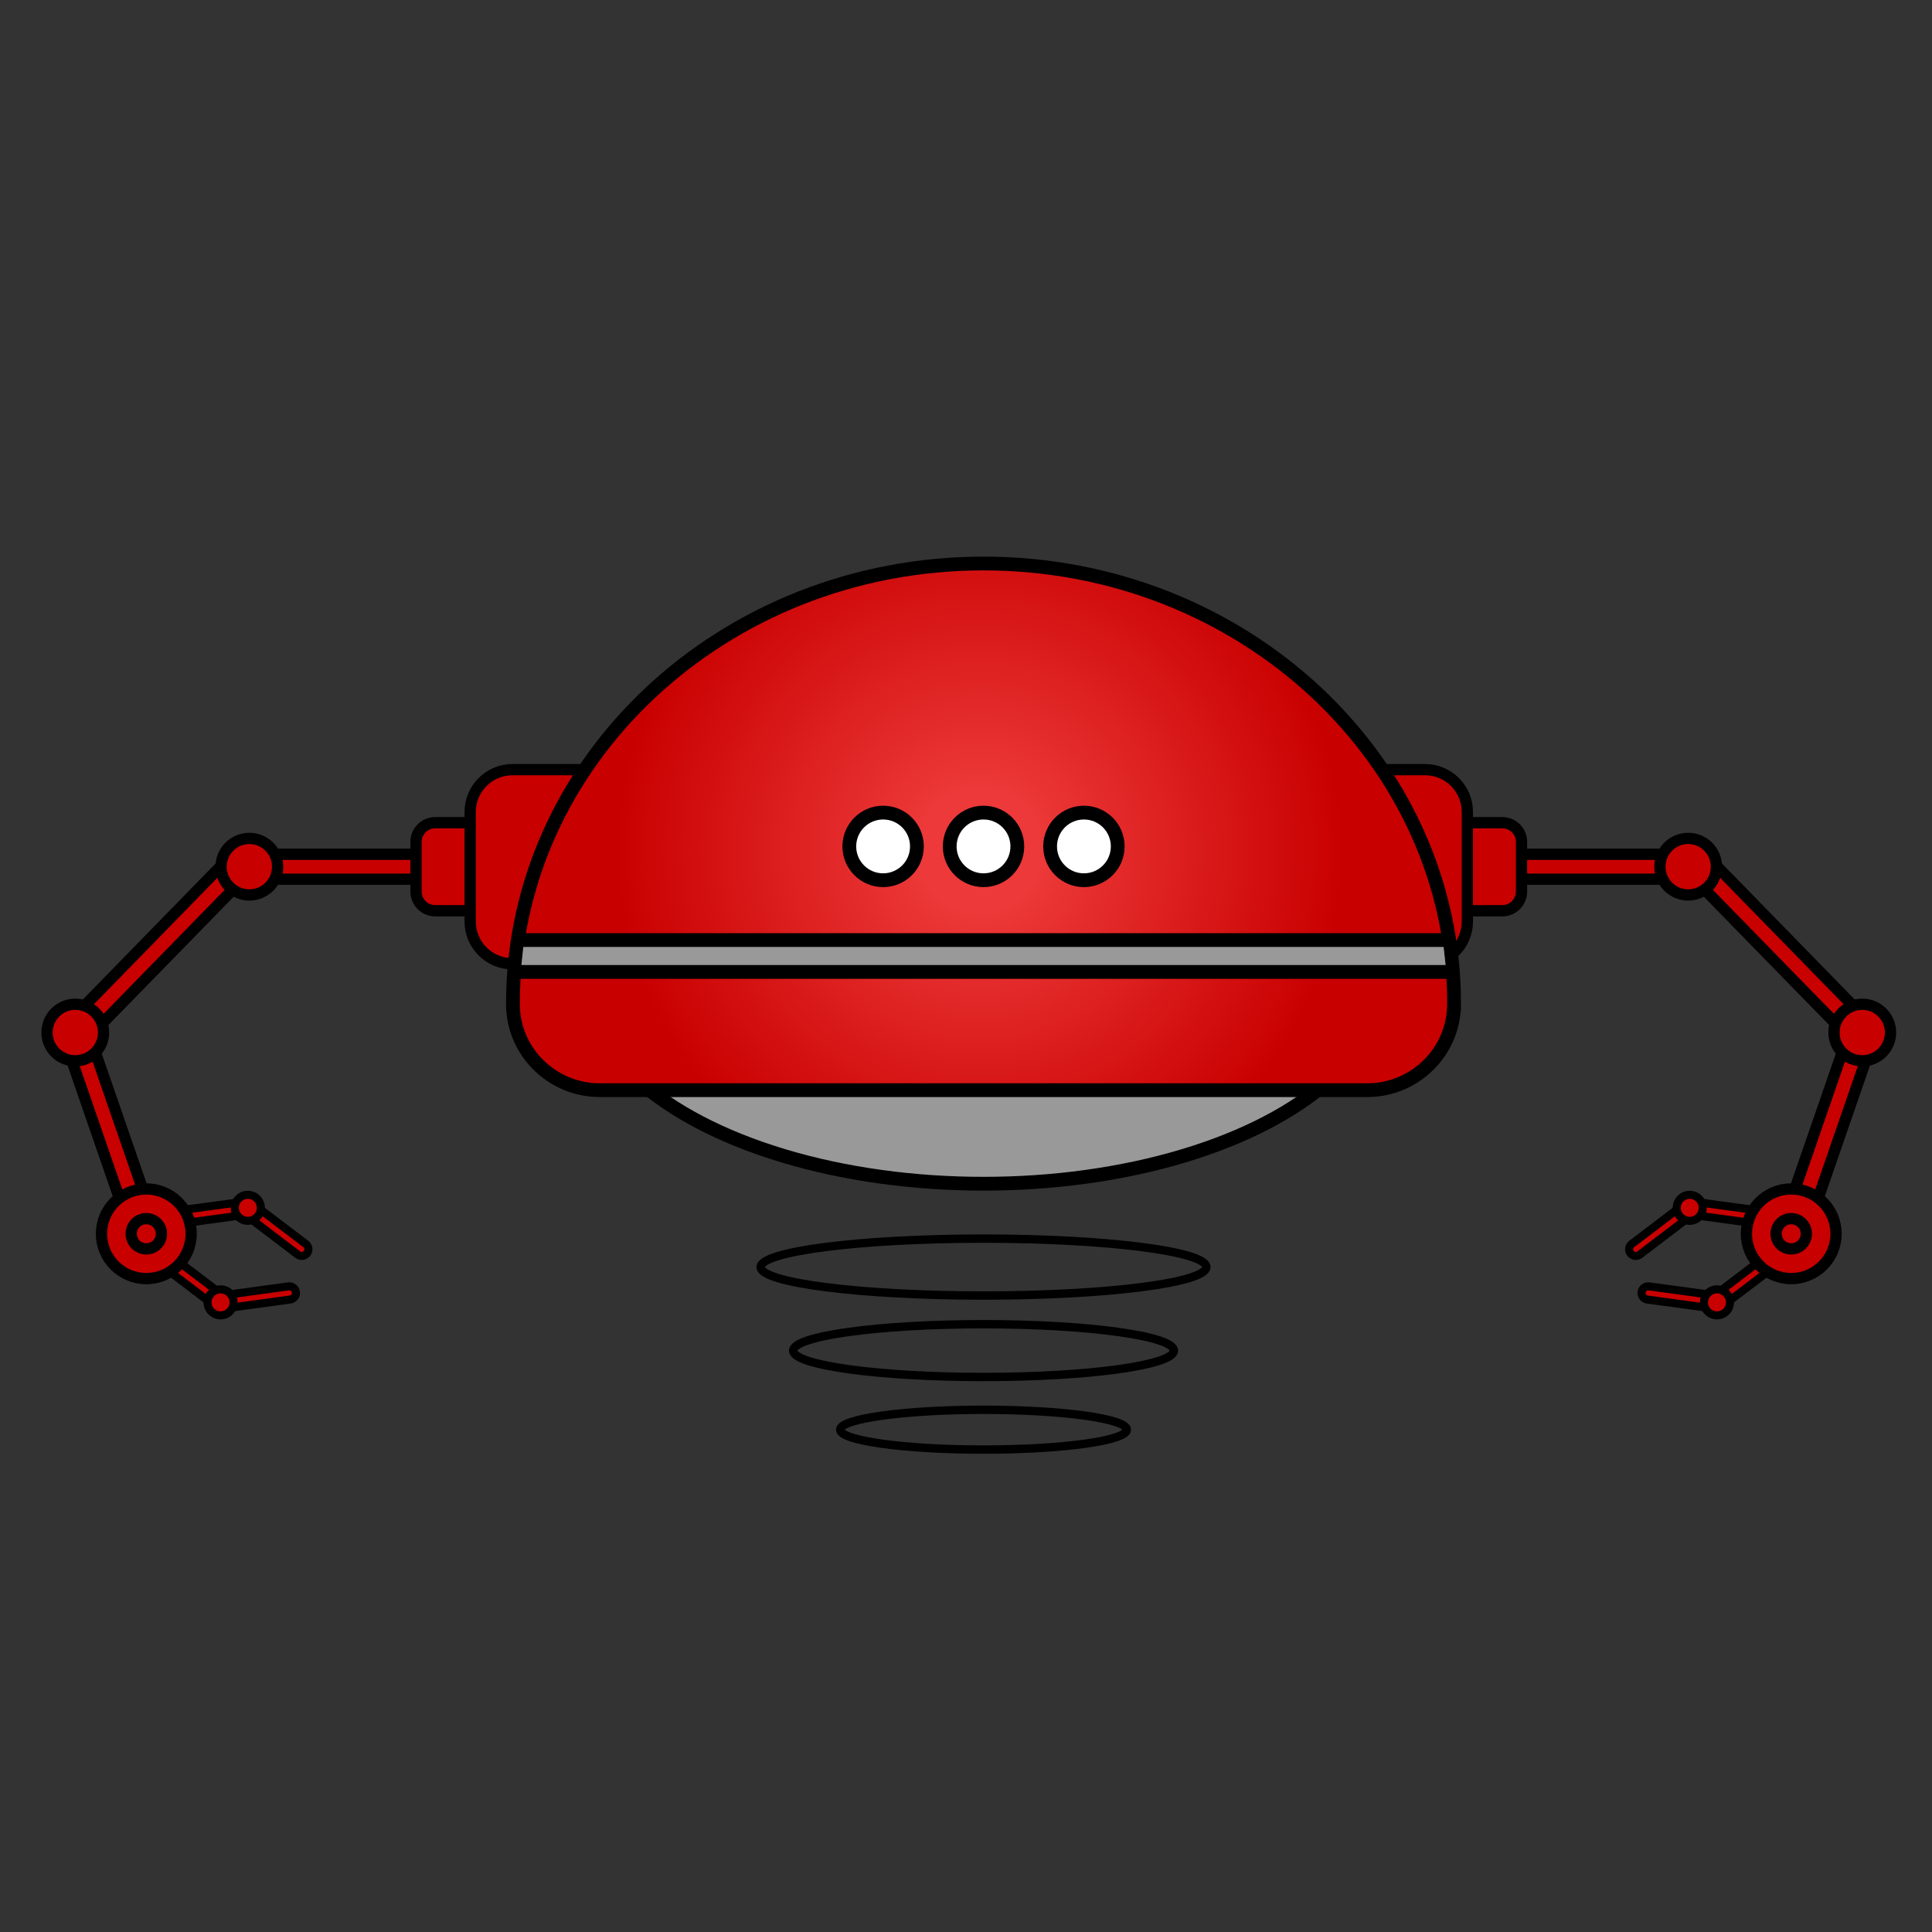 <?xml version="1.0" encoding="UTF-8"?><svg id="Robos" xmlns="http://www.w3.org/2000/svg" xmlns:xlink="http://www.w3.org/1999/xlink" viewBox="0 0 300 300"><rect x="0" y="0" width="300" height="300" fill="#333333" stroke="none"/><defs><style>.cls-1{stroke-width:1.25px;}.cls-1,.cls-2,.cls-3,.cls-4,.cls-5,.cls-6,.cls-7{stroke:#000;stroke-linecap:round;stroke-miterlimit:10;}.cls-1,.cls-7{fill:#c90000;}.cls-2,.cls-4,.cls-5,.cls-6{stroke-width:2.14px;}.cls-2,.cls-8{fill:#999;}.cls-3{fill:none;stroke-width:1.3px;}.cls-4{fill:#fff;}.cls-5{fill:url(#New_Gradient_Swatch_19);}.cls-6{fill:#fa2e19;}.cls-7{stroke-width:1.75px;}</style><symbol id="Robot_arm_1" viewBox="0 0 96.45 86.24"><g><polygon class="cls-7" points="16.92 69.51 8 43.7 4.35 44.96 13.26 70.77 16.92 69.51"/><polygon class="cls-7" points="7.74 42.01 31.15 18.04 28.31 15.41 4.9 39.39 7.74 42.01"/><circle class="cls-7" cx="5.26" cy="41.7" r="4.39"/><polygon class="cls-7" points="33.57 17.89 60.88 17.89 60.88 14.02 33.57 14.02 33.57 17.89"/><path class="cls-7" d="M61.15,22.79h7.19c1.65,0,2.98-1.33,2.98-2.98v-7.71c0-1.65-1.33-2.98-2.98-2.98h-7.19c-1.65,0-2.98,1.33-2.98,2.98v7.71c0,1.65,1.33,2.98,2.98,2.98Z"/><path class="cls-7" d="M73.15,31.03h15.85c3.63,0,6.57-2.94,6.57-6.57V7.45c0-3.63-2.94-6.57-6.57-6.57h-15.85c-3.63,0-6.57,2.94-6.57,6.57V24.46c0,3.63,2.94,6.57,6.57,6.57Z"/><circle class="cls-7" cx="32.29" cy="15.95" r="4.39"/><g><g><path class="cls-1" d="M28.6,84.12h0c.35-.45,.26-1.1-.2-1.45l-8.33-6.33c-.45-.35-1.1-.26-1.45,.2h0c-.35,.45-.26,1.1,.2,1.45l8.33,6.33c.45,.35,1.1,.26,1.45-.2Z"/><path class="cls-1" d="M27.11,83.69h0c.08,.57,.6,.96,1.16,.88l10.37-1.41c.57-.08,.96-.6,.88-1.16h0c-.08-.57-.6-.96-1.16-.88l-10.37,1.41c-.57,.08-.96,.6-.88,1.16Z"/><circle class="cls-1" cx="27.82" cy="83.6" r="2.02"/></g><g><path class="cls-1" d="M31.27,68.4h0c-.35,.45-.26,1.1,.2,1.45l8.33,6.33c.45,.35,1.1,.26,1.45-.2h0c.35-.45,.26-1.1-.2-1.45l-8.33-6.33c-.45-.35-1.1-.26-1.45,.2Z"/><path class="cls-1" d="M32.76,68.82h0c-.08-.57-.6-.96-1.16-.88l-10.37,1.41c-.57,.08-.96,.6-.88,1.16h0c.08,.57,.6,.96,1.16,.88l10.37-1.41c.57-.08,.96-.6,.88-1.16Z"/><circle class="cls-1" cx="32.05" cy="68.92" r="2.02"/></g></g><g><circle class="cls-7" cx="16.29" cy="72.95" r="6.96"/><circle class="cls-7" cx="16.29" cy="72.95" r="2.35"/></g></g></symbol><radialGradient id="New_Gradient_Swatch_19" cx="73.53" cy="45.64" fx="73.53" fy="45.64" r="86.6" gradientTransform="matrix(1, 0, 0, 1, 0, 0)" gradientUnits="userSpaceOnUse"><stop offset=".11" stop-color="#ed3939"/><stop offset=".16" stop-color="#e93333"/><stop offset=".65" stop-color="#c90000"/></radialGradient><symbol id="Robot_base_3" viewBox="0 0 148.28 139.31"><g><ellipse class="cls-2" cx="74.14" cy="65.12" rx="62.07" ry="32.26"/><g><ellipse class="cls-3" cx="74.14" cy="110.32" rx="34.6" ry="4.42"/><ellipse class="cls-3" cx="74.14" cy="123.29" rx="29.56" ry="4.1"/><ellipse class="cls-3" cx="74.14" cy="135.57" rx="22.26" ry="3.09"/></g><path class="cls-5" d="M147.21,69.39C147.21,31.66,114.5,1.07,74.14,1.07S1.07,31.66,1.07,69.39h0v.1c0,7.38,6.08,13.36,13.46,13.36h119.21c7.38,0,13.46-5.98,13.46-13.36v-.1h0Z"/><g><circle class="cls-4" cx="89.73" cy="45" r="5.25"/><circle class="cls-4" cx="74.14" cy="45" r="5.25"/><circle class="cls-4" cx="58.55" cy="45" r="5.25"/></g><polygon class="cls-8" points="2.27 64.49 146.01 64.49 145.47 59.54 2.79 59.54 2.27 64.49"/><line class="cls-6" x1="1.31" y1="64.49" x2="146.97" y2="64.49"/><line class="cls-6" x1="146.01" y1="59.54" x2="2.27" y2="59.54"/></g></symbol></defs><use width="96.45" height="86.24" transform="translate(6.43 118.63)" xlink:href="#Robot_arm_1"/><use width="96.45" height="86.24" transform="translate(294.43 118.63) rotate(-180) scale(1 -1)" xlink:href="#Robot_arm_1"/><use width="148.28" height="139.31" transform="translate(78.58 86.43)" xlink:href="#Robot_base_3"/></svg>